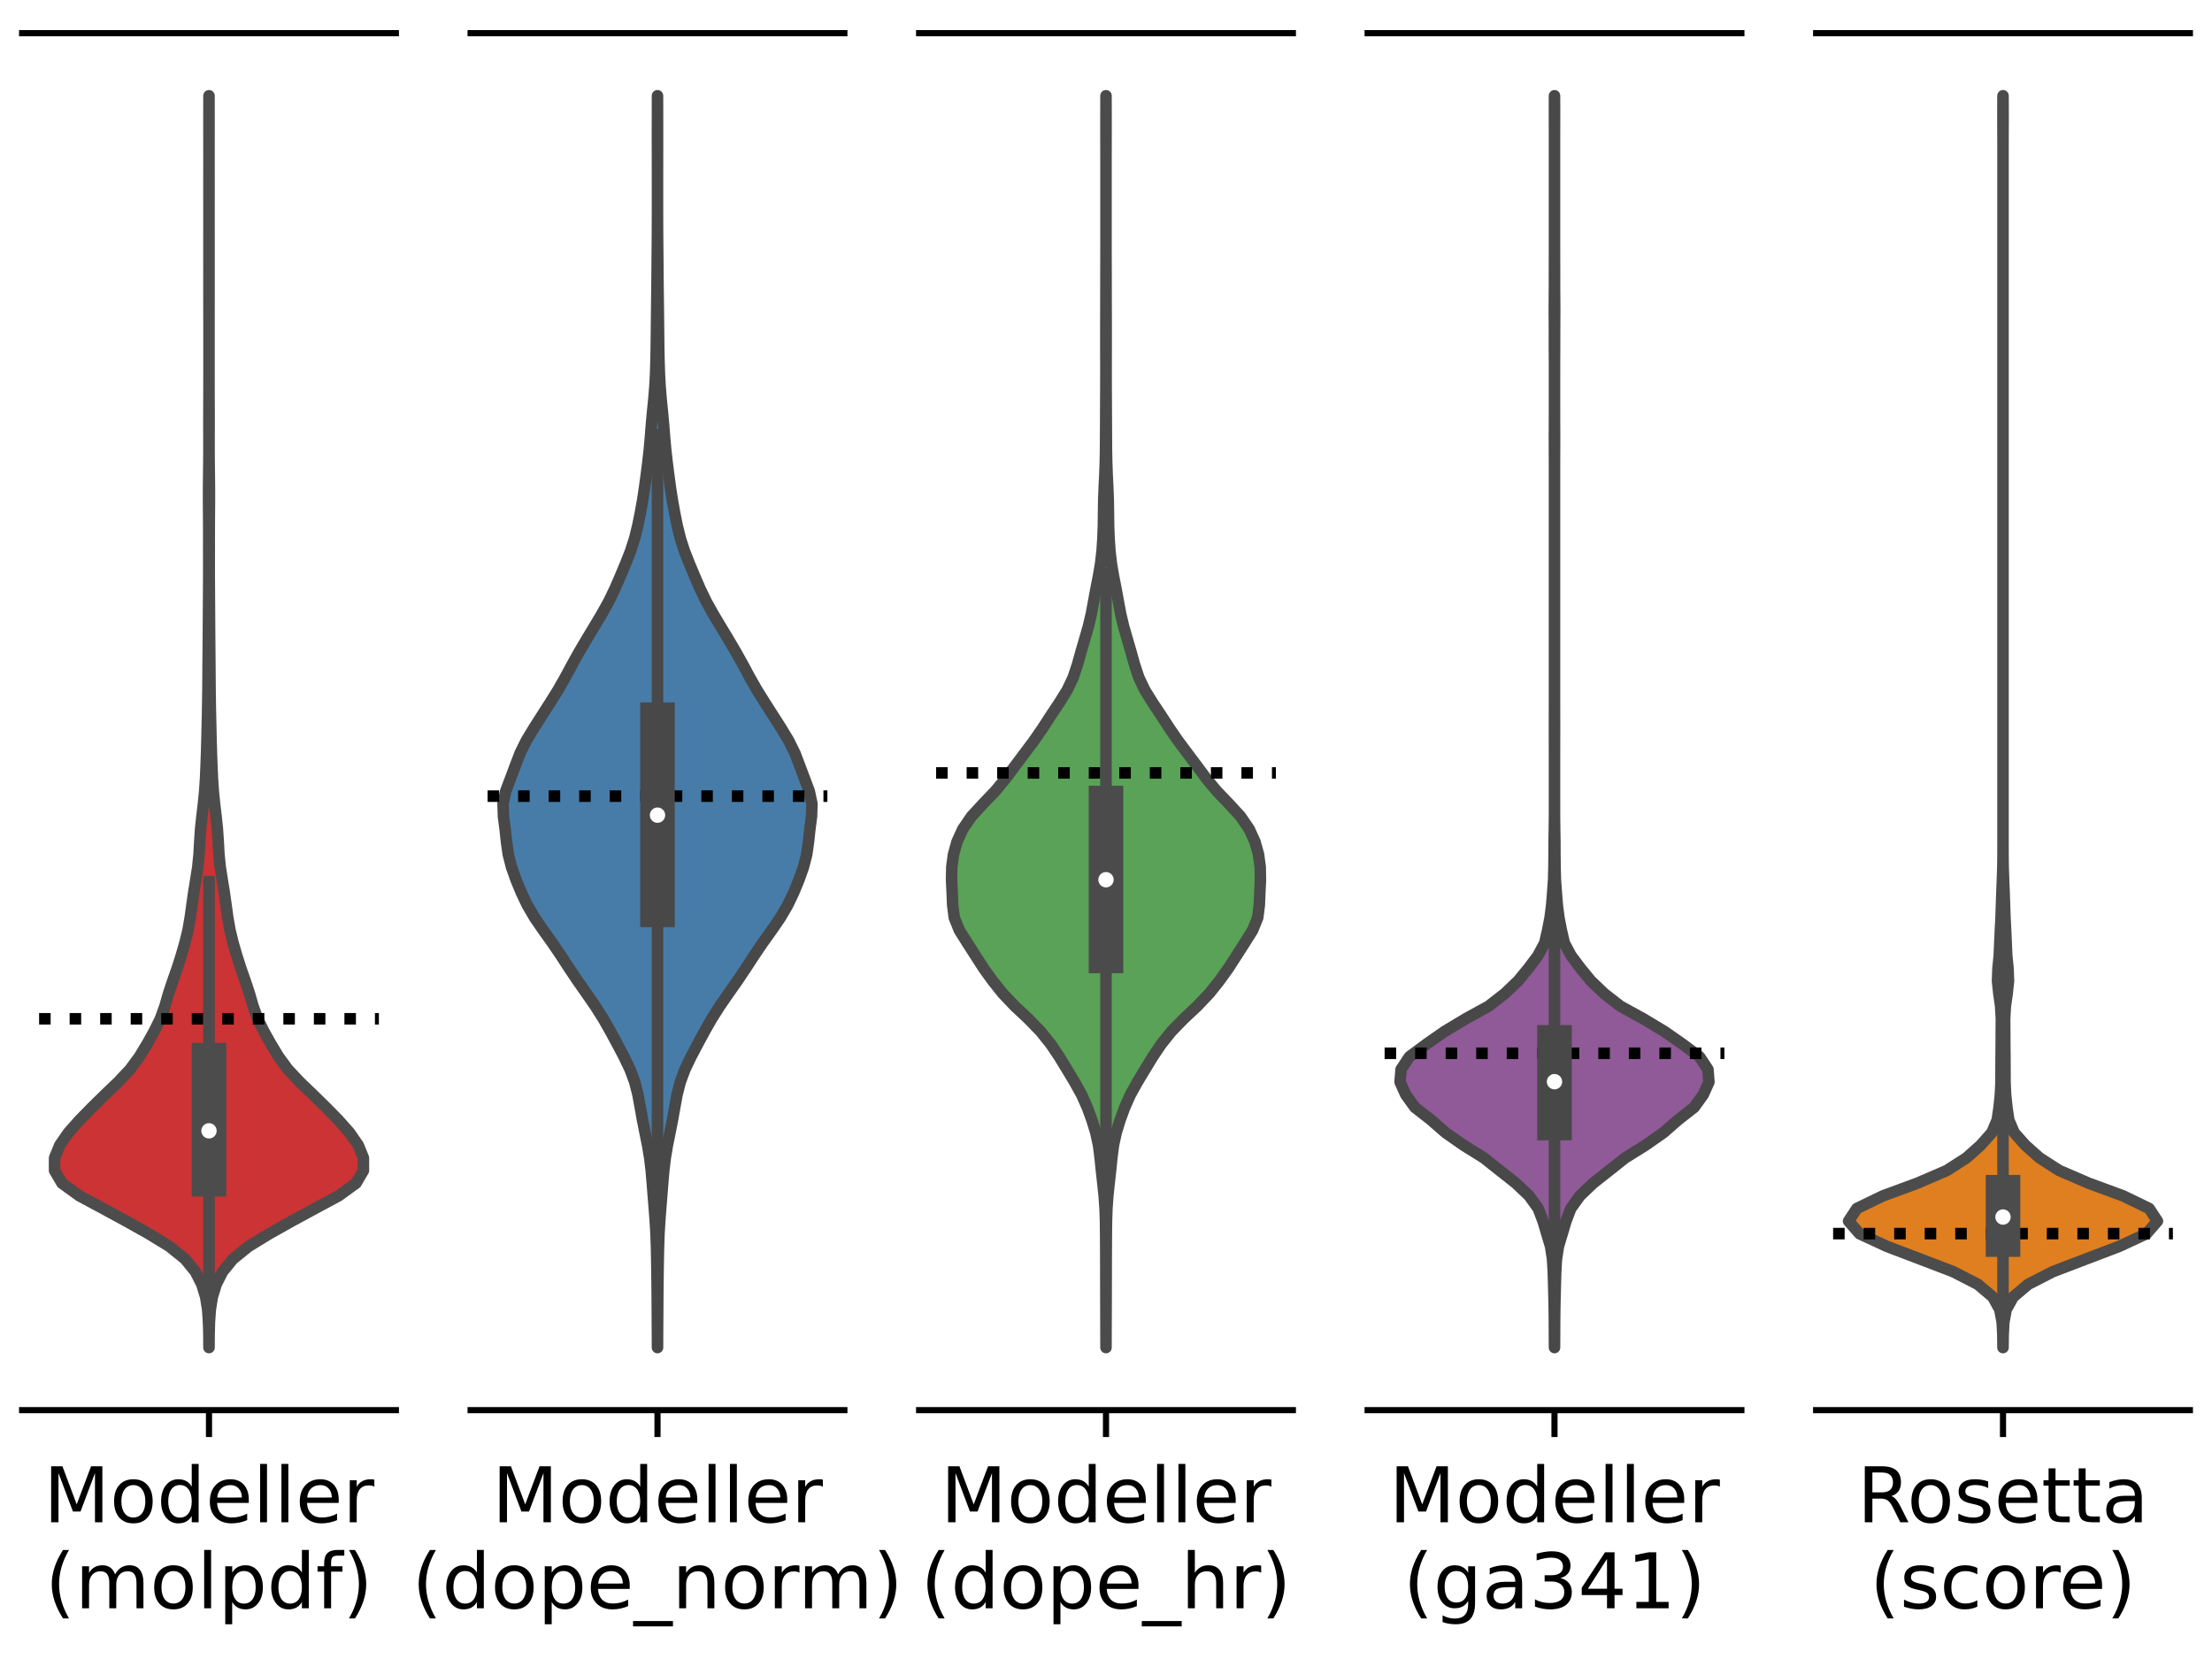 <?xml version="1.0" encoding="utf-8" standalone="no"?>
<!DOCTYPE svg PUBLIC "-//W3C//DTD SVG 1.1//EN"
  "http://www.w3.org/Graphics/SVG/1.1/DTD/svg11.dtd">
<!-- Created with matplotlib (https://matplotlib.org/) -->
<svg height="216pt" version="1.1" viewBox="0 0 288 216" width="288pt" xmlns="http://www.w3.org/2000/svg" xmlns:xlink="http://www.w3.org/1999/xlink">
 <defs>
  <style type="text/css">
*{stroke-linecap:butt;stroke-linejoin:round;}
  </style>
 </defs>
 <g id="figure_1">
  <g id="patch_1">
   <path d="M 0 216 
L 288 216 
L 288 0 
L 0 0 
z
" style="fill:#ffffff;"/>
  </g>
  <g id="axes_1">
   <g id="patch_2">
    <path d="M 2.88 183.6 
L 51.542 183.6 
L 51.542 4.32 
L 2.88 4.32 
z
" style="fill:#ffffff;"/>
   </g>
   <g id="PolyCollection_1">
    <defs>
     <path d="M 27.214 -40.549 
L 27.208 -40.549 
L 27.196 -42.195 
L 27.154 -43.842 
L 27.041 -45.488 
L 26.776 -47.134 
L 26.274 -48.78 
L 25.438 -50.427 
L 24.099 -52.073 
L 22.058 -53.719 
L 19.366 -55.366 
L 16.436 -57.012 
L 13.406 -58.658 
L 10.341 -60.304 
L 8.066 -61.951 
L 7.103 -63.597 
L 7.105 -65.243 
L 7.774 -66.89 
L 8.914 -68.536 
L 10.375 -70.182 
L 11.99 -71.828 
L 13.669 -73.475 
L 15.385 -75.121 
L 16.932 -76.767 
L 18.144 -78.414 
L 19.142 -80.06 
L 20.061 -81.706 
L 20.875 -83.352 
L 21.471 -84.999 
L 21.946 -86.645 
L 22.492 -88.291 
L 23.071 -89.938 
L 23.595 -91.584 
L 24.073 -93.23 
L 24.476 -94.876 
L 24.764 -96.523 
L 24.992 -98.169 
L 25.221 -99.815 
L 25.491 -101.461 
L 25.749 -103.108 
L 25.916 -104.754 
L 26.007 -106.4 
L 26.117 -108.047 
L 26.289 -109.693 
L 26.486 -111.339 
L 26.65 -112.985 
L 26.761 -114.632 
L 26.834 -116.278 
L 26.893 -117.924 
L 26.94 -119.571 
L 26.979 -121.217 
L 27.017 -122.863 
L 27.048 -124.509 
L 27.071 -126.156 
L 27.086 -127.802 
L 27.096 -129.448 
L 27.111 -131.095 
L 27.126 -132.741 
L 27.137 -134.387 
L 27.148 -136.033 
L 27.158 -137.68 
L 27.167 -139.326 
L 27.177 -140.972 
L 27.179 -142.619 
L 27.175 -144.265 
L 27.177 -145.911 
L 27.175 -147.557 
L 27.164 -149.204 
L 27.153 -150.85 
L 27.155 -152.496 
L 27.172 -154.142 
L 27.192 -155.789 
L 27.202 -157.435 
L 27.201 -159.081 
L 27.196 -160.728 
L 27.199 -162.374 
L 27.206 -164.02 
L 27.21 -165.666 
L 27.211 -167.313 
L 27.211 -168.959 
L 27.211 -170.605 
L 27.211 -172.252 
L 27.211 -173.898 
L 27.209 -175.544 
L 27.207 -177.19 
L 27.206 -178.837 
L 27.207 -180.483 
L 27.207 -182.129 
L 27.206 -183.776 
L 27.207 -185.422 
L 27.209 -187.068 
L 27.209 -188.714 
L 27.207 -190.361 
L 27.206 -192.007 
L 27.208 -193.653 
L 27.21 -195.3 
L 27.209 -196.946 
L 27.207 -198.592 
L 27.206 -200.238 
L 27.208 -201.885 
L 27.21 -203.531 
L 27.212 -203.531 
L 27.212 -203.531 
L 27.214 -201.885 
L 27.216 -200.238 
L 27.215 -198.592 
L 27.213 -196.946 
L 27.212 -195.3 
L 27.214 -193.653 
L 27.216 -192.007 
L 27.215 -190.361 
L 27.213 -188.714 
L 27.213 -187.068 
L 27.215 -185.422 
L 27.216 -183.776 
L 27.215 -182.129 
L 27.215 -180.483 
L 27.216 -178.837 
L 27.215 -177.19 
L 27.213 -175.544 
L 27.211 -173.898 
L 27.211 -172.252 
L 27.211 -170.605 
L 27.211 -168.959 
L 27.211 -167.313 
L 27.212 -165.666 
L 27.216 -164.02 
L 27.223 -162.374 
L 27.226 -160.728 
L 27.221 -159.081 
L 27.22 -157.435 
L 27.23 -155.789 
L 27.25 -154.142 
L 27.267 -152.496 
L 27.269 -150.85 
L 27.258 -149.204 
L 27.247 -147.557 
L 27.245 -145.911 
L 27.247 -144.265 
L 27.243 -142.619 
L 27.245 -140.972 
L 27.255 -139.326 
L 27.264 -137.68 
L 27.274 -136.033 
L 27.285 -134.387 
L 27.296 -132.741 
L 27.311 -131.095 
L 27.326 -129.448 
L 27.337 -127.802 
L 27.351 -126.156 
L 27.374 -124.509 
L 27.405 -122.863 
L 27.443 -121.217 
L 27.482 -119.571 
L 27.529 -117.924 
L 27.588 -116.278 
L 27.661 -114.632 
L 27.772 -112.985 
L 27.936 -111.339 
L 28.133 -109.693 
L 28.305 -108.047 
L 28.416 -106.4 
L 28.507 -104.754 
L 28.673 -103.108 
L 28.931 -101.461 
L 29.201 -99.815 
L 29.43 -98.169 
L 29.658 -96.523 
L 29.947 -94.876 
L 30.349 -93.23 
L 30.828 -91.584 
L 31.351 -89.938 
L 31.93 -88.291 
L 32.476 -86.645 
L 32.951 -84.999 
L 33.547 -83.352 
L 34.362 -81.706 
L 35.28 -80.06 
L 36.278 -78.414 
L 37.49 -76.767 
L 39.037 -75.121 
L 40.753 -73.475 
L 42.432 -71.828 
L 44.047 -70.182 
L 45.508 -68.536 
L 46.648 -66.89 
L 47.317 -65.243 
L 47.319 -63.597 
L 46.356 -61.951 
L 44.081 -60.304 
L 41.016 -58.658 
L 37.986 -57.012 
L 35.056 -55.366 
L 32.364 -53.719 
L 30.323 -52.073 
L 28.984 -50.427 
L 28.148 -48.78 
L 27.646 -47.134 
L 27.381 -45.488 
L 27.268 -43.842 
L 27.226 -42.195 
L 27.214 -40.549 
z
" id="m4af3dcf709" style="stroke:#4c4c4c;stroke-width:1.5;"/>
    </defs>
    <g clip-path="url(#p8c70816e11)">
     <use style="fill:#cb3335;stroke:#4c4c4c;stroke-width:1.5;" x="0" xlink:href="#m4af3dcf709" y="216"/>
    </g>
   </g>
   <g id="matplotlib.axis_1">
    <g id="xtick_1">
     <g id="line2d_1">
      <defs>
       <path d="M 0 0 
L 0 3.5 
" id="m699325f669" style="stroke:#000000;stroke-width:0.8;"/>
      </defs>
      <g>
       <use style="stroke:#000000;stroke-width:0.8;" x="27.211" xlink:href="#m699325f669" y="183.6"/>
      </g>
     </g>
     <g id="text_1">
      <!-- Modeller -->
      <defs>
       <path d="M 9.812 72.906 
L 24.516 72.906 
L 43.109 23.297 
L 61.812 72.906 
L 76.516 72.906 
L 76.516 0 
L 66.891 0 
L 66.891 64.016 
L 48.094 14.016 
L 38.188 14.016 
L 19.391 64.016 
L 19.391 0 
L 9.812 0 
z
" id="DejaVuSans-77"/>
       <path d="M 30.609 48.391 
Q 23.391 48.391 19.188 42.75 
Q 14.984 37.109 14.984 27.297 
Q 14.984 17.484 19.156 11.844 
Q 23.344 6.203 30.609 6.203 
Q 37.797 6.203 41.984 11.859 
Q 46.188 17.531 46.188 27.297 
Q 46.188 37.016 41.984 42.703 
Q 37.797 48.391 30.609 48.391 
z
M 30.609 56 
Q 42.328 56 49.016 48.375 
Q 55.719 40.766 55.719 27.297 
Q 55.719 13.875 49.016 6.219 
Q 42.328 -1.422 30.609 -1.422 
Q 18.844 -1.422 12.172 6.219 
Q 5.516 13.875 5.516 27.297 
Q 5.516 40.766 12.172 48.375 
Q 18.844 56 30.609 56 
z
" id="DejaVuSans-111"/>
       <path d="M 45.406 46.391 
L 45.406 75.984 
L 54.391 75.984 
L 54.391 0 
L 45.406 0 
L 45.406 8.203 
Q 42.578 3.328 38.25 0.953 
Q 33.938 -1.422 27.875 -1.422 
Q 17.969 -1.422 11.734 6.484 
Q 5.516 14.406 5.516 27.297 
Q 5.516 40.188 11.734 48.094 
Q 17.969 56 27.875 56 
Q 33.938 56 38.25 53.625 
Q 42.578 51.266 45.406 46.391 
z
M 14.797 27.297 
Q 14.797 17.391 18.875 11.75 
Q 22.953 6.109 30.078 6.109 
Q 37.203 6.109 41.297 11.75 
Q 45.406 17.391 45.406 27.297 
Q 45.406 37.203 41.297 42.844 
Q 37.203 48.484 30.078 48.484 
Q 22.953 48.484 18.875 42.844 
Q 14.797 37.203 14.797 27.297 
z
" id="DejaVuSans-100"/>
       <path d="M 56.203 29.594 
L 56.203 25.203 
L 14.891 25.203 
Q 15.484 15.922 20.484 11.062 
Q 25.484 6.203 34.422 6.203 
Q 39.594 6.203 44.453 7.469 
Q 49.312 8.734 54.109 11.281 
L 54.109 2.781 
Q 49.266 0.734 44.188 -0.344 
Q 39.109 -1.422 33.891 -1.422 
Q 20.797 -1.422 13.156 6.188 
Q 5.516 13.812 5.516 26.812 
Q 5.516 40.234 12.766 48.109 
Q 20.016 56 32.328 56 
Q 43.359 56 49.781 48.891 
Q 56.203 41.797 56.203 29.594 
z
M 47.219 32.234 
Q 47.125 39.594 43.094 43.984 
Q 39.062 48.391 32.422 48.391 
Q 24.906 48.391 20.391 44.141 
Q 15.875 39.891 15.188 32.172 
z
" id="DejaVuSans-101"/>
       <path d="M 9.422 75.984 
L 18.406 75.984 
L 18.406 0 
L 9.422 0 
z
" id="DejaVuSans-108"/>
       <path d="M 41.109 46.297 
Q 39.594 47.172 37.812 47.578 
Q 36.031 48 33.891 48 
Q 26.266 48 22.188 43.047 
Q 18.109 38.094 18.109 28.812 
L 18.109 0 
L 9.078 0 
L 9.078 54.688 
L 18.109 54.688 
L 18.109 46.188 
Q 20.953 51.172 25.484 53.578 
Q 30.031 56 36.531 56 
Q 37.453 56 38.578 55.875 
Q 39.703 55.766 41.062 55.516 
z
" id="DejaVuSans-114"/>
      </defs>
      <g transform="translate(5.677 198.198)scale(0.1 -0.1)">
       <use xlink:href="#DejaVuSans-77"/>
       <use x="86.279" xlink:href="#DejaVuSans-111"/>
       <use x="147.461" xlink:href="#DejaVuSans-100"/>
       <use x="210.938" xlink:href="#DejaVuSans-101"/>
       <use x="272.461" xlink:href="#DejaVuSans-108"/>
       <use x="300.244" xlink:href="#DejaVuSans-108"/>
       <use x="328.027" xlink:href="#DejaVuSans-101"/>
       <use x="389.551" xlink:href="#DejaVuSans-114"/>
      </g>
      <!-- (molpdf) -->
      <defs>
       <path d="M 31 75.875 
Q 24.469 64.656 21.281 53.656 
Q 18.109 42.672 18.109 31.391 
Q 18.109 20.125 21.312 9.062 
Q 24.516 -2 31 -13.188 
L 23.188 -13.188 
Q 15.875 -1.703 12.234 9.375 
Q 8.594 20.453 8.594 31.391 
Q 8.594 42.281 12.203 53.312 
Q 15.828 64.359 23.188 75.875 
z
" id="DejaVuSans-40"/>
       <path d="M 52 44.188 
Q 55.375 50.25 60.062 53.125 
Q 64.75 56 71.094 56 
Q 79.641 56 84.281 50.016 
Q 88.922 44.047 88.922 33.016 
L 88.922 0 
L 79.891 0 
L 79.891 32.719 
Q 79.891 40.578 77.094 44.375 
Q 74.312 48.188 68.609 48.188 
Q 61.625 48.188 57.562 43.547 
Q 53.516 38.922 53.516 30.906 
L 53.516 0 
L 44.484 0 
L 44.484 32.719 
Q 44.484 40.625 41.703 44.406 
Q 38.922 48.188 33.109 48.188 
Q 26.219 48.188 22.156 43.531 
Q 18.109 38.875 18.109 30.906 
L 18.109 0 
L 9.078 0 
L 9.078 54.688 
L 18.109 54.688 
L 18.109 46.188 
Q 21.188 51.219 25.484 53.609 
Q 29.781 56 35.688 56 
Q 41.656 56 45.828 52.969 
Q 50 49.953 52 44.188 
z
" id="DejaVuSans-109"/>
       <path d="M 18.109 8.203 
L 18.109 -20.797 
L 9.078 -20.797 
L 9.078 54.688 
L 18.109 54.688 
L 18.109 46.391 
Q 20.953 51.266 25.266 53.625 
Q 29.594 56 35.594 56 
Q 45.562 56 51.781 48.094 
Q 58.016 40.188 58.016 27.297 
Q 58.016 14.406 51.781 6.484 
Q 45.562 -1.422 35.594 -1.422 
Q 29.594 -1.422 25.266 0.953 
Q 20.953 3.328 18.109 8.203 
z
M 48.688 27.297 
Q 48.688 37.203 44.609 42.844 
Q 40.531 48.484 33.406 48.484 
Q 26.266 48.484 22.188 42.844 
Q 18.109 37.203 18.109 27.297 
Q 18.109 17.391 22.188 11.75 
Q 26.266 6.109 33.406 6.109 
Q 40.531 6.109 44.609 11.75 
Q 48.688 17.391 48.688 27.297 
z
" id="DejaVuSans-112"/>
       <path d="M 37.109 75.984 
L 37.109 68.5 
L 28.516 68.5 
Q 23.688 68.5 21.797 66.547 
Q 19.922 64.594 19.922 59.516 
L 19.922 54.688 
L 34.719 54.688 
L 34.719 47.703 
L 19.922 47.703 
L 19.922 0 
L 10.891 0 
L 10.891 47.703 
L 2.297 47.703 
L 2.297 54.688 
L 10.891 54.688 
L 10.891 58.5 
Q 10.891 67.625 15.141 71.797 
Q 19.391 75.984 28.609 75.984 
z
" id="DejaVuSans-102"/>
       <path d="M 8.016 75.875 
L 15.828 75.875 
Q 23.141 64.359 26.781 53.312 
Q 30.422 42.281 30.422 31.391 
Q 30.422 20.453 26.781 9.375 
Q 23.141 -1.703 15.828 -13.188 
L 8.016 -13.188 
Q 14.5 -2 17.703 9.062 
Q 20.906 20.125 20.906 31.391 
Q 20.906 42.672 17.703 53.656 
Q 14.5 64.656 8.016 75.875 
z
" id="DejaVuSans-41"/>
      </defs>
      <g transform="translate(5.882 209.396)scale(0.1 -0.1)">
       <use xlink:href="#DejaVuSans-40"/>
       <use x="39.014" xlink:href="#DejaVuSans-109"/>
       <use x="136.426" xlink:href="#DejaVuSans-111"/>
       <use x="197.607" xlink:href="#DejaVuSans-108"/>
       <use x="225.391" xlink:href="#DejaVuSans-112"/>
       <use x="288.867" xlink:href="#DejaVuSans-100"/>
       <use x="352.344" xlink:href="#DejaVuSans-102"/>
       <use x="387.549" xlink:href="#DejaVuSans-41"/>
      </g>
     </g>
    </g>
   </g>
   <g id="matplotlib.axis_2"/>
   <g id="LineCollection_1">
    <path clip-path="url(#p8c70816e11)" d="M 5.092 132.644 
L 49.33 132.644 
" style="fill:none;stroke:#000000;stroke-dasharray:1.5,2.475;stroke-dashoffset:0;stroke-width:1.5;"/>
   </g>
   <g id="line2d_2">
    <path clip-path="url(#p8c70816e11)" d="M 27.211 171.725 
L 27.211 114.79 
" style="fill:none;stroke:#4c4c4c;stroke-linecap:square;stroke-width:1.5;"/>
   </g>
   <g id="line2d_3">
    <path clip-path="url(#p8c70816e11)" d="M 27.211 153.548 
L 27.211 138.043 
" style="fill:none;stroke:#4c4c4c;stroke-linecap:square;stroke-width:4.5;"/>
   </g>
   <g id="patch_3">
    <path d="M 2.88 183.6 
L 51.542 183.6 
" style="fill:none;stroke:#000000;stroke-linecap:square;stroke-linejoin:miter;stroke-width:0.8;"/>
   </g>
   <g id="patch_4">
    <path d="M 2.88 4.32 
L 51.542 4.32 
" style="fill:none;stroke:#000000;stroke-linecap:square;stroke-linejoin:miter;stroke-width:0.8;"/>
   </g>
   <g id="PathCollection_1">
    <defs>
     <path d="M 0 1.5 
C 0.398 1.5 0.779 1.342 1.061 1.061 
C 1.342 0.779 1.5 0.398 1.5 0 
C 1.5 -0.398 1.342 -0.779 1.061 -1.061 
C 0.779 -1.342 0.398 -1.5 0 -1.5 
C -0.398 -1.5 -0.779 -1.342 -1.061 -1.061 
C -1.342 -0.779 -1.5 -0.398 -1.5 0 
C -1.5 0.398 -1.342 0.779 -1.061 1.061 
C -0.779 1.342 -0.398 1.5 0 1.5 
z
" id="m48950e4ac6" style="stroke:#4c4c4c;"/>
    </defs>
    <g clip-path="url(#p8c70816e11)">
     <use style="fill:#ffffff;stroke:#4c4c4c;" x="27.211" xlink:href="#m48950e4ac6" y="147.232"/>
    </g>
   </g>
  </g>
  <g id="axes_2">
   <g id="patch_5">
    <path d="M 61.274 183.6 
L 109.937 183.6 
L 109.937 4.32 
L 61.274 4.32 
z
" style="fill:#ffffff;"/>
   </g>
   <g id="PolyCollection_2">
    <defs>
     <path d="M 85.608 -40.549 
L 85.603 -40.549 
L 85.597 -42.195 
L 85.588 -43.842 
L 85.578 -45.488 
L 85.569 -47.134 
L 85.554 -48.78 
L 85.532 -50.427 
L 85.506 -52.073 
L 85.471 -53.719 
L 85.412 -55.366 
L 85.316 -57.012 
L 85.191 -58.658 
L 85.058 -60.304 
L 84.929 -61.951 
L 84.789 -63.597 
L 84.593 -65.243 
L 84.316 -66.89 
L 83.983 -68.536 
L 83.656 -70.182 
L 83.363 -71.828 
L 83.06 -73.475 
L 82.642 -75.121 
L 82.031 -76.767 
L 81.242 -78.414 
L 80.374 -80.06 
L 79.487 -81.706 
L 78.549 -83.352 
L 77.505 -84.999 
L 76.367 -86.645 
L 75.211 -88.291 
L 74.104 -89.938 
L 73.034 -91.584 
L 71.917 -93.23 
L 70.738 -94.876 
L 69.607 -96.523 
L 68.646 -98.169 
L 67.861 -99.815 
L 67.183 -101.461 
L 66.598 -103.108 
L 66.176 -104.754 
L 65.943 -106.4 
L 65.767 -108.047 
L 65.553 -109.693 
L 65.497 -111.339 
L 65.842 -112.985 
L 66.464 -114.632 
L 67.083 -116.278 
L 67.709 -117.924 
L 68.523 -119.571 
L 69.519 -121.217 
L 70.568 -122.863 
L 71.624 -124.509 
L 72.651 -126.156 
L 73.59 -127.802 
L 74.474 -129.448 
L 75.392 -131.095 
L 76.362 -132.741 
L 77.354 -134.387 
L 78.339 -136.033 
L 79.255 -137.68 
L 80.052 -139.326 
L 80.764 -140.972 
L 81.455 -142.619 
L 82.103 -144.265 
L 82.633 -145.911 
L 83.037 -147.557 
L 83.371 -149.204 
L 83.667 -150.85 
L 83.92 -152.496 
L 84.141 -154.142 
L 84.35 -155.789 
L 84.537 -157.435 
L 84.683 -159.081 
L 84.814 -160.728 
L 84.965 -162.374 
L 85.13 -164.02 
L 85.267 -165.666 
L 85.355 -167.313 
L 85.409 -168.959 
L 85.442 -170.605 
L 85.463 -172.252 
L 85.48 -173.898 
L 85.498 -175.544 
L 85.519 -177.19 
L 85.539 -178.837 
L 85.554 -180.483 
L 85.567 -182.129 
L 85.581 -183.776 
L 85.594 -185.422 
L 85.602 -187.068 
L 85.605 -188.714 
L 85.605 -190.361 
L 85.605 -192.007 
L 85.604 -193.653 
L 85.602 -195.3 
L 85.599 -196.946 
L 85.598 -198.592 
L 85.6 -200.238 
L 85.603 -201.885 
L 85.605 -203.531 
L 85.606 -203.531 
L 85.606 -203.531 
L 85.608 -201.885 
L 85.611 -200.238 
L 85.613 -198.592 
L 85.612 -196.946 
L 85.609 -195.3 
L 85.607 -193.653 
L 85.606 -192.007 
L 85.606 -190.361 
L 85.606 -188.714 
L 85.609 -187.068 
L 85.617 -185.422 
L 85.63 -183.776 
L 85.644 -182.129 
L 85.657 -180.483 
L 85.672 -178.837 
L 85.692 -177.19 
L 85.713 -175.544 
L 85.731 -173.898 
L 85.748 -172.252 
L 85.769 -170.605 
L 85.803 -168.959 
L 85.856 -167.313 
L 85.944 -165.666 
L 86.081 -164.02 
L 86.246 -162.374 
L 86.398 -160.728 
L 86.528 -159.081 
L 86.674 -157.435 
L 86.861 -155.789 
L 87.07 -154.142 
L 87.291 -152.496 
L 87.544 -150.85 
L 87.84 -149.204 
L 88.174 -147.557 
L 88.578 -145.911 
L 89.108 -144.265 
L 89.756 -142.619 
L 90.447 -140.972 
L 91.16 -139.326 
L 91.956 -137.68 
L 92.873 -136.033 
L 93.857 -134.387 
L 94.849 -132.741 
L 95.819 -131.095 
L 96.737 -129.448 
L 97.621 -127.802 
L 98.56 -126.156 
L 99.587 -124.509 
L 100.643 -122.863 
L 101.692 -121.217 
L 102.688 -119.571 
L 103.502 -117.924 
L 104.128 -116.278 
L 104.747 -114.632 
L 105.369 -112.985 
L 105.714 -111.339 
L 105.658 -109.693 
L 105.444 -108.047 
L 105.268 -106.4 
L 105.035 -104.754 
L 104.613 -103.108 
L 104.028 -101.461 
L 103.35 -99.815 
L 102.565 -98.169 
L 101.604 -96.523 
L 100.473 -94.876 
L 99.294 -93.23 
L 98.177 -91.584 
L 97.107 -89.938 
L 96 -88.291 
L 94.844 -86.645 
L 93.706 -84.999 
L 92.662 -83.352 
L 91.724 -81.706 
L 90.837 -80.06 
L 89.969 -78.414 
L 89.18 -76.767 
L 88.569 -75.121 
L 88.151 -73.475 
L 87.848 -71.828 
L 87.555 -70.182 
L 87.228 -68.536 
L 86.895 -66.89 
L 86.618 -65.243 
L 86.422 -63.597 
L 86.282 -61.951 
L 86.153 -60.304 
L 86.021 -58.658 
L 85.895 -57.012 
L 85.799 -55.366 
L 85.74 -53.719 
L 85.705 -52.073 
L 85.679 -50.427 
L 85.657 -48.78 
L 85.642 -47.134 
L 85.633 -45.488 
L 85.623 -43.842 
L 85.614 -42.195 
L 85.608 -40.549 
z
" id="m2ccb59f69b" style="stroke:#484848;stroke-width:1.5;"/>
    </defs>
    <g clip-path="url(#pc473483d42)">
     <use style="fill:#477ca8;stroke:#484848;stroke-width:1.5;" x="0" xlink:href="#m2ccb59f69b" y="216"/>
    </g>
   </g>
   <g id="matplotlib.axis_3">
    <g id="xtick_2">
     <g id="line2d_4">
      <g>
       <use style="stroke:#000000;stroke-width:0.8;" x="85.606" xlink:href="#m699325f669" y="183.6"/>
      </g>
     </g>
     <g id="text_2">
      <!-- Modeller -->
      <g transform="translate(64.071 198.198)scale(0.1 -0.1)">
       <use xlink:href="#DejaVuSans-77"/>
       <use x="86.279" xlink:href="#DejaVuSans-111"/>
       <use x="147.461" xlink:href="#DejaVuSans-100"/>
       <use x="210.938" xlink:href="#DejaVuSans-101"/>
       <use x="272.461" xlink:href="#DejaVuSans-108"/>
       <use x="300.244" xlink:href="#DejaVuSans-108"/>
       <use x="328.027" xlink:href="#DejaVuSans-101"/>
       <use x="389.551" xlink:href="#DejaVuSans-114"/>
      </g>
      <!-- (dope_norm) -->
      <defs>
       <path d="M 50.984 -16.609 
L 50.984 -23.578 
L -0.984 -23.578 
L -0.984 -16.609 
z
" id="DejaVuSans-95"/>
       <path d="M 54.891 33.016 
L 54.891 0 
L 45.906 0 
L 45.906 32.719 
Q 45.906 40.484 42.875 44.328 
Q 39.844 48.188 33.797 48.188 
Q 26.516 48.188 22.312 43.547 
Q 18.109 38.922 18.109 30.906 
L 18.109 0 
L 9.078 0 
L 9.078 54.688 
L 18.109 54.688 
L 18.109 46.188 
Q 21.344 51.125 25.703 53.562 
Q 30.078 56 35.797 56 
Q 45.219 56 50.047 50.172 
Q 54.891 44.344 54.891 33.016 
z
" id="DejaVuSans-110"/>
      </defs>
      <g transform="translate(53.653 209.396)scale(0.1 -0.1)">
       <use xlink:href="#DejaVuSans-40"/>
       <use x="39.014" xlink:href="#DejaVuSans-100"/>
       <use x="102.49" xlink:href="#DejaVuSans-111"/>
       <use x="163.672" xlink:href="#DejaVuSans-112"/>
       <use x="227.148" xlink:href="#DejaVuSans-101"/>
       <use x="288.672" xlink:href="#DejaVuSans-95"/>
       <use x="338.672" xlink:href="#DejaVuSans-110"/>
       <use x="402.051" xlink:href="#DejaVuSans-111"/>
       <use x="463.232" xlink:href="#DejaVuSans-114"/>
       <use x="502.596" xlink:href="#DejaVuSans-109"/>
       <use x="600.008" xlink:href="#DejaVuSans-41"/>
      </g>
     </g>
    </g>
   </g>
   <g id="matplotlib.axis_4"/>
   <g id="LineCollection_2">
    <path clip-path="url(#pc473483d42)" d="M 63.486 103.657 
L 107.725 103.657 
" style="fill:none;stroke:#000000;stroke-dasharray:1.5,2.475;stroke-dashoffset:0;stroke-width:1.5;"/>
   </g>
   <g id="line2d_5">
    <path clip-path="url(#pc473483d42)" d="M 85.606 155.576 
L 85.606 56.597 
" style="fill:none;stroke:#484848;stroke-linecap:square;stroke-width:1.5;"/>
   </g>
   <g id="line2d_6">
    <path clip-path="url(#pc473483d42)" d="M 85.606 118.464 
L 85.606 93.703 
" style="fill:none;stroke:#484848;stroke-linecap:square;stroke-width:4.5;"/>
   </g>
   <g id="patch_6">
    <path d="M 61.274 183.6 
L 109.937 183.6 
" style="fill:none;stroke:#000000;stroke-linecap:square;stroke-linejoin:miter;stroke-width:0.8;"/>
   </g>
   <g id="patch_7">
    <path d="M 61.274 4.32 
L 109.937 4.32 
" style="fill:none;stroke:#000000;stroke-linecap:square;stroke-linejoin:miter;stroke-width:0.8;"/>
   </g>
   <g id="PathCollection_2">
    <defs>
     <path d="M 0 1.5 
C 0.398 1.5 0.779 1.342 1.061 1.061 
C 1.342 0.779 1.5 0.398 1.5 0 
C 1.5 -0.398 1.342 -0.779 1.061 -1.061 
C 0.779 -1.342 0.398 -1.5 0 -1.5 
C -0.398 -1.5 -0.779 -1.342 -1.061 -1.061 
C -1.342 -0.779 -1.5 -0.398 -1.5 0 
C -1.5 0.398 -1.342 0.779 -1.061 1.061 
C -0.779 1.342 -0.398 1.5 0 1.5 
z
" id="m4f7c4de4be" style="stroke:#484848;"/>
    </defs>
    <g clip-path="url(#pc473483d42)">
     <use style="fill:#ffffff;stroke:#484848;" x="85.606" xlink:href="#m4f7c4de4be" y="106.133"/>
    </g>
   </g>
  </g>
  <g id="axes_3">
   <g id="patch_8">
    <path d="M 119.669 183.6 
L 168.331 183.6 
L 168.331 4.32 
L 119.669 4.32 
z
" style="fill:#ffffff;"/>
   </g>
   <g id="PolyCollection_3">
    <defs>
     <path d="M 144.001 -40.549 
L 143.999 -40.549 
L 143.996 -42.195 
L 143.991 -43.842 
L 143.986 -45.488 
L 143.981 -47.134 
L 143.977 -48.78 
L 143.974 -50.427 
L 143.971 -52.073 
L 143.964 -53.719 
L 143.954 -55.366 
L 143.934 -57.012 
L 143.878 -58.658 
L 143.761 -60.304 
L 143.588 -61.951 
L 143.404 -63.597 
L 143.238 -65.243 
L 143.027 -66.89 
L 142.67 -68.536 
L 142.163 -70.182 
L 141.559 -71.828 
L 140.821 -73.475 
L 139.907 -75.121 
L 138.918 -76.767 
L 137.913 -78.414 
L 136.804 -80.06 
L 135.488 -81.706 
L 133.884 -83.352 
L 132.129 -84.999 
L 130.562 -86.645 
L 129.247 -88.291 
L 128.064 -89.938 
L 127.002 -91.584 
L 125.947 -93.23 
L 124.91 -94.876 
L 124.246 -96.523 
L 124.037 -98.169 
L 123.97 -99.815 
L 123.892 -101.461 
L 123.922 -103.108 
L 124.142 -104.754 
L 124.601 -106.4 
L 125.352 -108.047 
L 126.475 -109.693 
L 127.986 -111.339 
L 129.565 -112.985 
L 130.933 -114.632 
L 132.16 -116.278 
L 133.395 -117.924 
L 134.628 -119.571 
L 135.761 -121.217 
L 136.83 -122.863 
L 137.927 -124.509 
L 138.95 -126.156 
L 139.73 -127.802 
L 140.276 -129.448 
L 140.736 -131.095 
L 141.216 -132.741 
L 141.692 -134.387 
L 142.083 -136.033 
L 142.391 -137.68 
L 142.692 -139.326 
L 143.018 -140.972 
L 143.299 -142.619 
L 143.486 -144.265 
L 143.6 -145.911 
L 143.66 -147.557 
L 143.679 -149.204 
L 143.703 -150.85 
L 143.765 -152.496 
L 143.846 -154.142 
L 143.908 -155.789 
L 143.938 -157.435 
L 143.95 -159.081 
L 143.959 -160.728 
L 143.965 -162.374 
L 143.972 -164.02 
L 143.98 -165.666 
L 143.984 -167.313 
L 143.983 -168.959 
L 143.978 -170.605 
L 143.976 -172.252 
L 143.978 -173.898 
L 143.984 -175.544 
L 143.988 -177.19 
L 143.99 -178.837 
L 143.992 -180.483 
L 143.996 -182.129 
L 143.999 -183.776 
L 144 -185.422 
L 144 -187.068 
L 144 -188.714 
L 144 -190.361 
L 144 -192.007 
L 144 -193.653 
L 143.999 -195.3 
L 143.996 -196.946 
L 143.993 -198.592 
L 143.993 -200.238 
L 143.996 -201.885 
L 143.999 -203.531 
L 144.001 -203.531 
L 144.001 -203.531 
L 144.004 -201.885 
L 144.007 -200.238 
L 144.007 -198.592 
L 144.004 -196.946 
L 144.001 -195.3 
L 144 -193.653 
L 144 -192.007 
L 144 -190.361 
L 144 -188.714 
L 144 -187.068 
L 144 -185.422 
L 144.001 -183.776 
L 144.004 -182.129 
L 144.008 -180.483 
L 144.01 -178.837 
L 144.012 -177.19 
L 144.016 -175.544 
L 144.022 -173.898 
L 144.024 -172.252 
L 144.022 -170.605 
L 144.017 -168.959 
L 144.016 -167.313 
L 144.02 -165.666 
L 144.028 -164.02 
L 144.035 -162.374 
L 144.041 -160.728 
L 144.05 -159.081 
L 144.062 -157.435 
L 144.092 -155.789 
L 144.154 -154.142 
L 144.235 -152.496 
L 144.297 -150.85 
L 144.321 -149.204 
L 144.34 -147.557 
L 144.4 -145.911 
L 144.514 -144.265 
L 144.701 -142.619 
L 144.982 -140.972 
L 145.308 -139.326 
L 145.609 -137.68 
L 145.917 -136.033 
L 146.308 -134.387 
L 146.784 -132.741 
L 147.264 -131.095 
L 147.724 -129.448 
L 148.27 -127.802 
L 149.05 -126.156 
L 150.073 -124.509 
L 151.17 -122.863 
L 152.239 -121.217 
L 153.372 -119.571 
L 154.605 -117.924 
L 155.84 -116.278 
L 157.067 -114.632 
L 158.435 -112.985 
L 160.014 -111.339 
L 161.525 -109.693 
L 162.648 -108.047 
L 163.399 -106.4 
L 163.858 -104.754 
L 164.078 -103.108 
L 164.108 -101.461 
L 164.03 -99.815 
L 163.963 -98.169 
L 163.754 -96.523 
L 163.09 -94.876 
L 162.053 -93.23 
L 160.998 -91.584 
L 159.936 -89.938 
L 158.753 -88.291 
L 157.438 -86.645 
L 155.871 -84.999 
L 154.116 -83.352 
L 152.512 -81.706 
L 151.196 -80.06 
L 150.087 -78.414 
L 149.082 -76.767 
L 148.093 -75.121 
L 147.179 -73.475 
L 146.441 -71.828 
L 145.837 -70.182 
L 145.33 -68.536 
L 144.973 -66.89 
L 144.762 -65.243 
L 144.596 -63.597 
L 144.412 -61.951 
L 144.239 -60.304 
L 144.122 -58.658 
L 144.066 -57.012 
L 144.046 -55.366 
L 144.036 -53.719 
L 144.029 -52.073 
L 144.026 -50.427 
L 144.023 -48.78 
L 144.019 -47.134 
L 144.014 -45.488 
L 144.009 -43.842 
L 144.004 -42.195 
L 144.001 -40.549 
z
" id="md0abb1674d" style="stroke:#4b4b4b;stroke-width:1.5;"/>
    </defs>
    <g clip-path="url(#pe988ee449e)">
     <use style="fill:#59a257;stroke:#4b4b4b;stroke-width:1.5;" x="0" xlink:href="#md0abb1674d" y="216"/>
    </g>
   </g>
   <g id="matplotlib.axis_5">
    <g id="xtick_3">
     <g id="line2d_7">
      <g>
       <use style="stroke:#000000;stroke-width:0.8;" x="144" xlink:href="#m699325f669" y="183.6"/>
      </g>
     </g>
     <g id="text_3">
      <!-- Modeller -->
      <g transform="translate(122.466 198.198)scale(0.1 -0.1)">
       <use xlink:href="#DejaVuSans-77"/>
       <use x="86.279" xlink:href="#DejaVuSans-111"/>
       <use x="147.461" xlink:href="#DejaVuSans-100"/>
       <use x="210.938" xlink:href="#DejaVuSans-101"/>
       <use x="272.461" xlink:href="#DejaVuSans-108"/>
       <use x="300.244" xlink:href="#DejaVuSans-108"/>
       <use x="328.027" xlink:href="#DejaVuSans-101"/>
       <use x="389.551" xlink:href="#DejaVuSans-114"/>
      </g>
      <!-- (dope_hr) -->
      <defs>
       <path d="M 54.891 33.016 
L 54.891 0 
L 45.906 0 
L 45.906 32.719 
Q 45.906 40.484 42.875 44.328 
Q 39.844 48.188 33.797 48.188 
Q 26.516 48.188 22.312 43.547 
Q 18.109 38.922 18.109 30.906 
L 18.109 0 
L 9.078 0 
L 9.078 75.984 
L 18.109 75.984 
L 18.109 46.188 
Q 21.344 51.125 25.703 53.562 
Q 30.078 56 35.797 56 
Q 45.219 56 50.047 50.172 
Q 54.891 44.344 54.891 33.016 
z
" id="DejaVuSans-104"/>
      </defs>
      <g transform="translate(119.89 209.396)scale(0.1 -0.1)">
       <use xlink:href="#DejaVuSans-40"/>
       <use x="39.014" xlink:href="#DejaVuSans-100"/>
       <use x="102.49" xlink:href="#DejaVuSans-111"/>
       <use x="163.672" xlink:href="#DejaVuSans-112"/>
       <use x="227.148" xlink:href="#DejaVuSans-101"/>
       <use x="288.672" xlink:href="#DejaVuSans-95"/>
       <use x="338.672" xlink:href="#DejaVuSans-104"/>
       <use x="402.051" xlink:href="#DejaVuSans-114"/>
       <use x="443.164" xlink:href="#DejaVuSans-41"/>
      </g>
     </g>
    </g>
   </g>
   <g id="matplotlib.axis_6"/>
   <g id="LineCollection_3">
    <path clip-path="url(#pe988ee449e)" d="M 121.881 100.636 
L 166.119 100.636 
" style="fill:none;stroke:#000000;stroke-dasharray:1.5,2.475;stroke-dashoffset:0;stroke-width:1.5;"/>
   </g>
   <g id="line2d_8">
    <path clip-path="url(#pe988ee449e)" d="M 144 154.262 
L 144 74.705 
" style="fill:none;stroke:#4b4b4b;stroke-linecap:square;stroke-width:1.5;"/>
   </g>
   <g id="line2d_9">
    <path clip-path="url(#pe988ee449e)" d="M 144 124.465 
L 144 104.554 
" style="fill:none;stroke:#4b4b4b;stroke-linecap:square;stroke-width:4.5;"/>
   </g>
   <g id="patch_9">
    <path d="M 119.669 183.6 
L 168.331 183.6 
" style="fill:none;stroke:#000000;stroke-linecap:square;stroke-linejoin:miter;stroke-width:0.8;"/>
   </g>
   <g id="patch_10">
    <path d="M 119.669 4.32 
L 168.331 4.32 
" style="fill:none;stroke:#000000;stroke-linecap:square;stroke-linejoin:miter;stroke-width:0.8;"/>
   </g>
   <g id="PathCollection_3">
    <defs>
     <path d="M 0 1.5 
C 0.398 1.5 0.779 1.342 1.061 1.061 
C 1.342 0.779 1.5 0.398 1.5 0 
C 1.5 -0.398 1.342 -0.779 1.061 -1.061 
C 0.779 -1.342 0.398 -1.5 0 -1.5 
C -0.398 -1.5 -0.779 -1.342 -1.061 -1.061 
C -1.342 -0.779 -1.5 -0.398 -1.5 0 
C -1.5 0.398 -1.342 0.779 -1.061 1.061 
C -0.779 1.342 -0.398 1.5 0 1.5 
z
" id="m91e5ba62b3" style="stroke:#4b4b4b;"/>
    </defs>
    <g clip-path="url(#pe988ee449e)">
     <use style="fill:#ffffff;stroke:#4b4b4b;" x="144" xlink:href="#m91e5ba62b3" y="114.54"/>
    </g>
   </g>
  </g>
  <g id="axes_4">
   <g id="patch_11">
    <path d="M 178.063 183.6 
L 226.726 183.6 
L 226.726 4.32 
L 178.063 4.32 
z
" style="fill:#ffffff;"/>
   </g>
   <g id="PolyCollection_4">
    <defs>
     <path d="M 202.396 -40.549 
L 202.393 -40.549 
L 202.384 -42.195 
L 202.378 -43.842 
L 202.36 -45.488 
L 202.326 -47.134 
L 202.283 -48.78 
L 202.235 -50.427 
L 202.138 -52.073 
L 201.882 -53.719 
L 201.388 -55.366 
L 200.898 -57.012 
L 200.272 -58.658 
L 199.087 -60.304 
L 197.36 -61.951 
L 195.271 -63.597 
L 193.199 -65.243 
L 190.554 -66.89 
L 188.205 -68.536 
L 186.321 -70.182 
L 184.214 -71.828 
L 183.026 -73.475 
L 182.286 -75.121 
L 182.417 -76.767 
L 183.507 -78.414 
L 185.727 -80.06 
L 188.087 -81.706 
L 190.824 -83.352 
L 193.817 -84.999 
L 195.934 -86.645 
L 197.656 -88.291 
L 199.008 -89.938 
L 200.242 -91.584 
L 201.122 -93.23 
L 201.499 -94.876 
L 201.819 -96.523 
L 202.028 -98.169 
L 202.16 -99.815 
L 202.279 -101.461 
L 202.32 -103.108 
L 202.342 -104.754 
L 202.342 -106.4 
L 202.373 -108.047 
L 202.393 -109.693 
L 202.394 -111.339 
L 202.394 -112.985 
L 202.394 -114.632 
L 202.394 -116.278 
L 202.394 -117.924 
L 202.392 -119.571 
L 202.388 -121.217 
L 202.392 -122.863 
L 202.394 -124.509 
L 202.394 -126.156 
L 202.394 -127.802 
L 202.394 -129.448 
L 202.394 -131.095 
L 202.394 -132.741 
L 202.394 -134.387 
L 202.394 -136.033 
L 202.394 -137.68 
L 202.394 -139.326 
L 202.394 -140.972 
L 202.394 -142.619 
L 202.394 -144.265 
L 202.394 -145.911 
L 202.394 -147.557 
L 202.394 -149.204 
L 202.394 -150.85 
L 202.394 -152.496 
L 202.394 -154.142 
L 202.394 -155.789 
L 202.387 -157.435 
L 202.382 -159.081 
L 202.391 -160.728 
L 202.394 -162.374 
L 202.394 -164.02 
L 202.394 -165.666 
L 202.394 -167.313 
L 202.393 -168.959 
L 202.383 -170.605 
L 202.383 -172.252 
L 202.38 -173.898 
L 202.368 -175.544 
L 202.378 -177.19 
L 202.39 -178.837 
L 202.387 -180.483 
L 202.392 -182.129 
L 202.394 -183.776 
L 202.394 -185.422 
L 202.394 -187.068 
L 202.394 -188.714 
L 202.394 -190.361 
L 202.394 -192.007 
L 202.394 -193.653 
L 202.394 -195.3 
L 202.394 -196.946 
L 202.394 -198.592 
L 202.39 -200.238 
L 202.388 -201.885 
L 202.394 -203.531 
L 202.395 -203.531 
L 202.395 -203.531 
L 202.401 -201.885 
L 202.399 -200.238 
L 202.395 -198.592 
L 202.394 -196.946 
L 202.394 -195.3 
L 202.394 -193.653 
L 202.394 -192.007 
L 202.394 -190.361 
L 202.394 -188.714 
L 202.394 -187.068 
L 202.394 -185.422 
L 202.395 -183.776 
L 202.397 -182.129 
L 202.402 -180.483 
L 202.399 -178.837 
L 202.411 -177.19 
L 202.421 -175.544 
L 202.409 -173.898 
L 202.406 -172.252 
L 202.406 -170.605 
L 202.396 -168.959 
L 202.395 -167.313 
L 202.394 -165.666 
L 202.394 -164.02 
L 202.395 -162.374 
L 202.398 -160.728 
L 202.407 -159.081 
L 202.401 -157.435 
L 202.395 -155.789 
L 202.394 -154.142 
L 202.394 -152.496 
L 202.394 -150.85 
L 202.394 -149.204 
L 202.394 -147.557 
L 202.394 -145.911 
L 202.394 -144.265 
L 202.394 -142.619 
L 202.394 -140.972 
L 202.394 -139.326 
L 202.394 -137.68 
L 202.394 -136.033 
L 202.394 -134.387 
L 202.394 -132.741 
L 202.394 -131.095 
L 202.394 -129.448 
L 202.394 -127.802 
L 202.394 -126.156 
L 202.395 -124.509 
L 202.397 -122.863 
L 202.401 -121.217 
L 202.397 -119.571 
L 202.395 -117.924 
L 202.394 -116.278 
L 202.394 -114.632 
L 202.394 -112.985 
L 202.395 -111.339 
L 202.396 -109.693 
L 202.416 -108.047 
L 202.446 -106.4 
L 202.447 -104.754 
L 202.469 -103.108 
L 202.51 -101.461 
L 202.629 -99.815 
L 202.761 -98.169 
L 202.97 -96.523 
L 203.29 -94.876 
L 203.667 -93.23 
L 204.547 -91.584 
L 205.781 -89.938 
L 207.133 -88.291 
L 208.855 -86.645 
L 210.972 -84.999 
L 213.965 -83.352 
L 216.702 -81.706 
L 219.062 -80.06 
L 221.282 -78.414 
L 222.372 -76.767 
L 222.503 -75.121 
L 221.763 -73.475 
L 220.574 -71.828 
L 218.468 -70.182 
L 216.584 -68.536 
L 214.235 -66.89 
L 211.59 -65.243 
L 209.518 -63.597 
L 207.429 -61.951 
L 205.702 -60.304 
L 204.517 -58.658 
L 203.891 -57.012 
L 203.401 -55.366 
L 202.907 -53.719 
L 202.65 -52.073 
L 202.553 -50.427 
L 202.506 -48.78 
L 202.463 -47.134 
L 202.429 -45.488 
L 202.411 -43.842 
L 202.405 -42.195 
L 202.396 -40.549 
z
" id="m46ffdebdbd" style="stroke:#484848;stroke-width:1.5;"/>
    </defs>
    <g clip-path="url(#p2a5272a2a5)">
     <use style="fill:#905998;stroke:#484848;stroke-width:1.5;" x="0" xlink:href="#m46ffdebdbd" y="216"/>
    </g>
   </g>
   <g id="matplotlib.axis_7">
    <g id="xtick_4">
     <g id="line2d_10">
      <g>
       <use style="stroke:#000000;stroke-width:0.8;" x="202.394" xlink:href="#m699325f669" y="183.6"/>
      </g>
     </g>
     <g id="text_4">
      <!-- Modeller -->
      <g transform="translate(180.86 198.198)scale(0.1 -0.1)">
       <use xlink:href="#DejaVuSans-77"/>
       <use x="86.279" xlink:href="#DejaVuSans-111"/>
       <use x="147.461" xlink:href="#DejaVuSans-100"/>
       <use x="210.938" xlink:href="#DejaVuSans-101"/>
       <use x="272.461" xlink:href="#DejaVuSans-108"/>
       <use x="300.244" xlink:href="#DejaVuSans-108"/>
       <use x="328.027" xlink:href="#DejaVuSans-101"/>
       <use x="389.551" xlink:href="#DejaVuSans-114"/>
      </g>
      <!-- (ga341) -->
      <defs>
       <path d="M 45.406 27.984 
Q 45.406 37.75 41.375 43.109 
Q 37.359 48.484 30.078 48.484 
Q 22.859 48.484 18.828 43.109 
Q 14.797 37.75 14.797 27.984 
Q 14.797 18.266 18.828 12.891 
Q 22.859 7.516 30.078 7.516 
Q 37.359 7.516 41.375 12.891 
Q 45.406 18.266 45.406 27.984 
z
M 54.391 6.781 
Q 54.391 -7.172 48.188 -13.984 
Q 42 -20.797 29.203 -20.797 
Q 24.469 -20.797 20.266 -20.094 
Q 16.062 -19.391 12.109 -17.922 
L 12.109 -9.188 
Q 16.062 -11.328 19.922 -12.344 
Q 23.781 -13.375 27.781 -13.375 
Q 36.625 -13.375 41.016 -8.766 
Q 45.406 -4.156 45.406 5.172 
L 45.406 9.625 
Q 42.625 4.781 38.281 2.391 
Q 33.938 0 27.875 0 
Q 17.828 0 11.672 7.656 
Q 5.516 15.328 5.516 27.984 
Q 5.516 40.672 11.672 48.328 
Q 17.828 56 27.875 56 
Q 33.938 56 38.281 53.609 
Q 42.625 51.219 45.406 46.391 
L 45.406 54.688 
L 54.391 54.688 
z
" id="DejaVuSans-103"/>
       <path d="M 34.281 27.484 
Q 23.391 27.484 19.188 25 
Q 14.984 22.516 14.984 16.5 
Q 14.984 11.719 18.141 8.906 
Q 21.297 6.109 26.703 6.109 
Q 34.188 6.109 38.703 11.406 
Q 43.219 16.703 43.219 25.484 
L 43.219 27.484 
z
M 52.203 31.203 
L 52.203 0 
L 43.219 0 
L 43.219 8.297 
Q 40.141 3.328 35.547 0.953 
Q 30.953 -1.422 24.312 -1.422 
Q 15.922 -1.422 10.953 3.297 
Q 6 8.016 6 15.922 
Q 6 25.141 12.172 29.828 
Q 18.359 34.516 30.609 34.516 
L 43.219 34.516 
L 43.219 35.406 
Q 43.219 41.609 39.141 45 
Q 35.062 48.391 27.688 48.391 
Q 23 48.391 18.547 47.266 
Q 14.109 46.141 10.016 43.891 
L 10.016 52.203 
Q 14.938 54.109 19.578 55.047 
Q 24.219 56 28.609 56 
Q 40.484 56 46.344 49.844 
Q 52.203 43.703 52.203 31.203 
z
" id="DejaVuSans-97"/>
       <path d="M 40.578 39.312 
Q 47.656 37.797 51.625 33 
Q 55.609 28.219 55.609 21.188 
Q 55.609 10.406 48.188 4.484 
Q 40.766 -1.422 27.094 -1.422 
Q 22.516 -1.422 17.656 -0.516 
Q 12.797 0.391 7.625 2.203 
L 7.625 11.719 
Q 11.719 9.328 16.594 8.109 
Q 21.484 6.891 26.812 6.891 
Q 36.078 6.891 40.938 10.547 
Q 45.797 14.203 45.797 21.188 
Q 45.797 27.641 41.281 31.266 
Q 36.766 34.906 28.719 34.906 
L 20.219 34.906 
L 20.219 43.016 
L 29.109 43.016 
Q 36.375 43.016 40.234 45.922 
Q 44.094 48.828 44.094 54.297 
Q 44.094 59.906 40.109 62.906 
Q 36.141 65.922 28.719 65.922 
Q 24.656 65.922 20.016 65.031 
Q 15.375 64.156 9.812 62.312 
L 9.812 71.094 
Q 15.438 72.656 20.344 73.438 
Q 25.25 74.219 29.594 74.219 
Q 40.828 74.219 47.359 69.109 
Q 53.906 64.016 53.906 55.328 
Q 53.906 49.266 50.438 45.094 
Q 46.969 40.922 40.578 39.312 
z
" id="DejaVuSans-51"/>
       <path d="M 37.797 64.312 
L 12.891 25.391 
L 37.797 25.391 
z
M 35.203 72.906 
L 47.609 72.906 
L 47.609 25.391 
L 58.016 25.391 
L 58.016 17.188 
L 47.609 17.188 
L 47.609 0 
L 37.797 0 
L 37.797 17.188 
L 4.891 17.188 
L 4.891 26.703 
z
" id="DejaVuSans-52"/>
       <path d="M 12.406 8.297 
L 28.516 8.297 
L 28.516 63.922 
L 10.984 60.406 
L 10.984 69.391 
L 28.422 72.906 
L 38.281 72.906 
L 38.281 8.297 
L 54.391 8.297 
L 54.391 0 
L 12.406 0 
z
" id="DejaVuSans-49"/>
      </defs>
      <g transform="translate(182.711 209.396)scale(0.1 -0.1)">
       <use xlink:href="#DejaVuSans-40"/>
       <use x="39.014" xlink:href="#DejaVuSans-103"/>
       <use x="102.49" xlink:href="#DejaVuSans-97"/>
       <use x="163.77" xlink:href="#DejaVuSans-51"/>
       <use x="227.393" xlink:href="#DejaVuSans-52"/>
       <use x="291.016" xlink:href="#DejaVuSans-49"/>
       <use x="354.639" xlink:href="#DejaVuSans-41"/>
      </g>
     </g>
    </g>
   </g>
   <g id="matplotlib.axis_8"/>
   <g id="LineCollection_4">
    <path clip-path="url(#p2a5272a2a5)" d="M 180.275 137.133 
L 224.514 137.133 
" style="fill:none;stroke:#000000;stroke-dasharray:1.5,2.475;stroke-dashoffset:0;stroke-width:1.5;"/>
   </g>
   <g id="line2d_11">
    <path clip-path="url(#p2a5272a2a5)" d="M 202.394 161.96 
L 202.394 119.948 
" style="fill:none;stroke:#484848;stroke-linecap:square;stroke-width:1.5;"/>
   </g>
   <g id="line2d_12">
    <path clip-path="url(#p2a5272a2a5)" d="M 202.394 146.219 
L 202.394 135.711 
" style="fill:none;stroke:#484848;stroke-linecap:square;stroke-width:4.5;"/>
   </g>
   <g id="patch_12">
    <path d="M 178.063 183.6 
L 226.726 183.6 
" style="fill:none;stroke:#000000;stroke-linecap:square;stroke-linejoin:miter;stroke-width:0.8;"/>
   </g>
   <g id="patch_13">
    <path d="M 178.063 4.32 
L 226.726 4.32 
" style="fill:none;stroke:#000000;stroke-linecap:square;stroke-linejoin:miter;stroke-width:0.8;"/>
   </g>
   <g id="PathCollection_4">
    <g clip-path="url(#p2a5272a2a5)">
     <use style="fill:#ffffff;stroke:#484848;" x="202.394" xlink:href="#m4f7c4de4be" y="140.834"/>
    </g>
   </g>
  </g>
  <g id="axes_5">
   <g id="patch_14">
    <path d="M 236.458 183.6 
L 285.12 183.6 
L 285.12 4.32 
L 236.458 4.32 
z
" style="fill:#ffffff;"/>
   </g>
   <g id="PolyCollection_5">
    <defs>
     <path d="M 260.792 -40.549 
L 260.786 -40.549 
L 260.764 -42.195 
L 260.681 -43.842 
L 260.373 -45.488 
L 259.464 -47.134 
L 257.515 -48.78 
L 254.306 -50.427 
L 250 -52.073 
L 245.673 -53.719 
L 242.116 -55.366 
L 240.681 -57.012 
L 241.763 -58.658 
L 245.168 -60.304 
L 249.641 -61.951 
L 253.462 -63.597 
L 256.023 -65.243 
L 257.877 -66.89 
L 259.337 -68.536 
L 260.036 -70.182 
L 260.276 -71.828 
L 260.448 -73.475 
L 260.526 -75.121 
L 260.528 -76.767 
L 260.538 -78.414 
L 260.555 -80.06 
L 260.561 -81.706 
L 260.573 -83.352 
L 260.48 -84.999 
L 260.243 -86.645 
L 260.071 -88.291 
L 260.134 -89.938 
L 260.301 -91.584 
L 260.372 -93.23 
L 260.445 -94.876 
L 260.534 -96.523 
L 260.588 -98.169 
L 260.645 -99.815 
L 260.711 -101.461 
L 260.767 -103.108 
L 260.787 -104.754 
L 260.789 -106.4 
L 260.789 -108.047 
L 260.789 -109.693 
L 260.789 -111.339 
L 260.789 -112.985 
L 260.789 -114.632 
L 260.789 -116.278 
L 260.789 -117.924 
L 260.789 -119.571 
L 260.789 -121.217 
L 260.789 -122.863 
L 260.789 -124.509 
L 260.789 -126.156 
L 260.789 -127.802 
L 260.789 -129.448 
L 260.789 -131.095 
L 260.789 -132.741 
L 260.789 -134.387 
L 260.789 -136.033 
L 260.789 -137.68 
L 260.789 -139.326 
L 260.789 -140.972 
L 260.789 -142.619 
L 260.789 -144.265 
L 260.789 -145.911 
L 260.789 -147.557 
L 260.789 -149.204 
L 260.789 -150.85 
L 260.789 -152.496 
L 260.789 -154.142 
L 260.789 -155.789 
L 260.789 -157.435 
L 260.789 -159.081 
L 260.789 -160.728 
L 260.789 -162.374 
L 260.789 -164.02 
L 260.789 -165.666 
L 260.789 -167.313 
L 260.789 -168.959 
L 260.789 -170.605 
L 260.789 -172.252 
L 260.789 -173.898 
L 260.789 -175.544 
L 260.789 -177.19 
L 260.789 -178.837 
L 260.789 -180.483 
L 260.789 -182.129 
L 260.789 -183.776 
L 260.789 -185.422 
L 260.789 -187.068 
L 260.789 -188.714 
L 260.789 -190.361 
L 260.789 -192.007 
L 260.789 -193.653 
L 260.789 -195.3 
L 260.789 -196.946 
L 260.785 -198.592 
L 260.777 -200.238 
L 260.78 -201.885 
L 260.787 -203.531 
L 260.791 -203.531 
L 260.791 -203.531 
L 260.798 -201.885 
L 260.801 -200.238 
L 260.793 -198.592 
L 260.789 -196.946 
L 260.789 -195.3 
L 260.789 -193.653 
L 260.789 -192.007 
L 260.789 -190.361 
L 260.789 -188.714 
L 260.789 -187.068 
L 260.789 -185.422 
L 260.789 -183.776 
L 260.789 -182.129 
L 260.789 -180.483 
L 260.789 -178.837 
L 260.789 -177.19 
L 260.789 -175.544 
L 260.789 -173.898 
L 260.789 -172.252 
L 260.789 -170.605 
L 260.789 -168.959 
L 260.789 -167.313 
L 260.789 -165.666 
L 260.789 -164.02 
L 260.789 -162.374 
L 260.789 -160.728 
L 260.789 -159.081 
L 260.789 -157.435 
L 260.789 -155.789 
L 260.789 -154.142 
L 260.789 -152.496 
L 260.789 -150.85 
L 260.789 -149.204 
L 260.789 -147.557 
L 260.789 -145.911 
L 260.789 -144.265 
L 260.789 -142.619 
L 260.789 -140.972 
L 260.789 -139.326 
L 260.789 -137.68 
L 260.789 -136.033 
L 260.789 -134.387 
L 260.789 -132.741 
L 260.789 -131.095 
L 260.789 -129.448 
L 260.789 -127.802 
L 260.789 -126.156 
L 260.789 -124.509 
L 260.789 -122.863 
L 260.789 -121.217 
L 260.789 -119.571 
L 260.789 -117.924 
L 260.789 -116.278 
L 260.789 -114.632 
L 260.789 -112.985 
L 260.789 -111.339 
L 260.789 -109.693 
L 260.789 -108.047 
L 260.789 -106.4 
L 260.791 -104.754 
L 260.811 -103.108 
L 260.867 -101.461 
L 260.932 -99.815 
L 260.99 -98.169 
L 261.044 -96.523 
L 261.133 -94.876 
L 261.206 -93.23 
L 261.277 -91.584 
L 261.444 -89.938 
L 261.507 -88.291 
L 261.335 -86.645 
L 261.098 -84.999 
L 261.005 -83.352 
L 261.017 -81.706 
L 261.023 -80.06 
L 261.04 -78.414 
L 261.05 -76.767 
L 261.052 -75.121 
L 261.13 -73.475 
L 261.302 -71.828 
L 261.542 -70.182 
L 262.241 -68.536 
L 263.7 -66.89 
L 265.555 -65.243 
L 268.116 -63.597 
L 271.937 -61.951 
L 276.41 -60.304 
L 279.815 -58.658 
L 280.897 -57.012 
L 279.462 -55.366 
L 275.905 -53.719 
L 271.578 -52.073 
L 267.272 -50.427 
L 264.062 -48.78 
L 262.114 -47.134 
L 261.205 -45.488 
L 260.897 -43.842 
L 260.814 -42.195 
L 260.792 -40.549 
z
" id="m8714381428" style="stroke:#4c4c4c;stroke-width:1.5;"/>
    </defs>
    <g clip-path="url(#pceb85a5bb1)">
     <use style="fill:#df7f20;stroke:#4c4c4c;stroke-width:1.5;" x="0" xlink:href="#m8714381428" y="216"/>
    </g>
   </g>
   <g id="matplotlib.axis_9">
    <g id="xtick_5">
     <g id="line2d_13">
      <g>
       <use style="stroke:#000000;stroke-width:0.8;" x="260.789" xlink:href="#m699325f669" y="183.6"/>
      </g>
     </g>
     <g id="text_5">
      <!-- Rosetta -->
      <defs>
       <path d="M 44.391 34.188 
Q 47.562 33.109 50.562 29.594 
Q 53.562 26.078 56.594 19.922 
L 66.609 0 
L 56 0 
L 46.688 18.703 
Q 43.062 26.031 39.672 28.422 
Q 36.281 30.812 30.422 30.812 
L 19.672 30.812 
L 19.672 0 
L 9.812 0 
L 9.812 72.906 
L 32.078 72.906 
Q 44.578 72.906 50.734 67.672 
Q 56.891 62.453 56.891 51.906 
Q 56.891 45.016 53.688 40.469 
Q 50.484 35.938 44.391 34.188 
z
M 19.672 64.797 
L 19.672 38.922 
L 32.078 38.922 
Q 39.203 38.922 42.844 42.219 
Q 46.484 45.516 46.484 51.906 
Q 46.484 58.297 42.844 61.547 
Q 39.203 64.797 32.078 64.797 
z
" id="DejaVuSans-82"/>
       <path d="M 44.281 53.078 
L 44.281 44.578 
Q 40.484 46.531 36.375 47.5 
Q 32.281 48.484 27.875 48.484 
Q 21.188 48.484 17.844 46.438 
Q 14.5 44.391 14.5 40.281 
Q 14.5 37.156 16.891 35.375 
Q 19.281 33.594 26.516 31.984 
L 29.594 31.297 
Q 39.156 29.25 43.188 25.516 
Q 47.219 21.781 47.219 15.094 
Q 47.219 7.469 41.188 3.016 
Q 35.156 -1.422 24.609 -1.422 
Q 20.219 -1.422 15.453 -0.562 
Q 10.688 0.297 5.422 2 
L 5.422 11.281 
Q 10.406 8.688 15.234 7.391 
Q 20.062 6.109 24.812 6.109 
Q 31.156 6.109 34.562 8.281 
Q 37.984 10.453 37.984 14.406 
Q 37.984 18.062 35.516 20.016 
Q 33.062 21.969 24.703 23.781 
L 21.578 24.516 
Q 13.234 26.266 9.516 29.906 
Q 5.812 33.547 5.812 39.891 
Q 5.812 47.609 11.281 51.797 
Q 16.75 56 26.812 56 
Q 31.781 56 36.172 55.266 
Q 40.578 54.547 44.281 53.078 
z
" id="DejaVuSans-115"/>
       <path d="M 18.312 70.219 
L 18.312 54.688 
L 36.812 54.688 
L 36.812 47.703 
L 18.312 47.703 
L 18.312 18.016 
Q 18.312 11.328 20.141 9.422 
Q 21.969 7.516 27.594 7.516 
L 36.812 7.516 
L 36.812 0 
L 27.594 0 
Q 17.188 0 13.234 3.875 
Q 9.281 7.766 9.281 18.016 
L 9.281 47.703 
L 2.688 47.703 
L 2.688 54.688 
L 9.281 54.688 
L 9.281 70.219 
z
" id="DejaVuSans-116"/>
      </defs>
      <g transform="translate(241.815 198.198)scale(0.1 -0.1)">
       <use xlink:href="#DejaVuSans-82"/>
       <use x="64.982" xlink:href="#DejaVuSans-111"/>
       <use x="126.164" xlink:href="#DejaVuSans-115"/>
       <use x="178.264" xlink:href="#DejaVuSans-101"/>
       <use x="239.787" xlink:href="#DejaVuSans-116"/>
       <use x="278.996" xlink:href="#DejaVuSans-116"/>
       <use x="318.205" xlink:href="#DejaVuSans-97"/>
      </g>
      <!-- (score) -->
      <defs>
       <path d="M 48.781 52.594 
L 48.781 44.188 
Q 44.969 46.297 41.141 47.344 
Q 37.312 48.391 33.406 48.391 
Q 24.656 48.391 19.812 42.844 
Q 14.984 37.312 14.984 27.297 
Q 14.984 17.281 19.812 11.734 
Q 24.656 6.203 33.406 6.203 
Q 37.312 6.203 41.141 7.25 
Q 44.969 8.297 48.781 10.406 
L 48.781 2.094 
Q 45.016 0.344 40.984 -0.531 
Q 36.969 -1.422 32.422 -1.422 
Q 20.062 -1.422 12.781 6.344 
Q 5.516 14.109 5.516 27.297 
Q 5.516 40.672 12.859 48.328 
Q 20.219 56 33.016 56 
Q 37.156 56 41.109 55.141 
Q 45.062 54.297 48.781 52.594 
z
" id="DejaVuSans-99"/>
      </defs>
      <g transform="translate(243.455 209.396)scale(0.1 -0.1)">
       <use xlink:href="#DejaVuSans-40"/>
       <use x="39.014" xlink:href="#DejaVuSans-115"/>
       <use x="91.113" xlink:href="#DejaVuSans-99"/>
       <use x="146.094" xlink:href="#DejaVuSans-111"/>
       <use x="207.275" xlink:href="#DejaVuSans-114"/>
       <use x="246.139" xlink:href="#DejaVuSans-101"/>
       <use x="307.662" xlink:href="#DejaVuSans-41"/>
      </g>
     </g>
    </g>
   </g>
   <g id="matplotlib.axis_10"/>
   <g id="LineCollection_5">
    <path clip-path="url(#pceb85a5bb1)" d="M 238.67 160.614 
L 282.908 160.614 
" style="fill:none;stroke:#000000;stroke-dasharray:1.5,2.475;stroke-dashoffset:0;stroke-width:1.5;"/>
   </g>
   <g id="line2d_14">
    <path clip-path="url(#pceb85a5bb1)" d="M 260.789 170.521 
L 260.789 146.049 
" style="fill:none;stroke:#4c4c4c;stroke-linecap:square;stroke-width:1.5;"/>
   </g>
   <g id="line2d_15">
    <path clip-path="url(#pceb85a5bb1)" d="M 260.789 161.392 
L 260.789 155.228 
" style="fill:none;stroke:#4c4c4c;stroke-linecap:square;stroke-width:4.5;"/>
   </g>
   <g id="patch_15">
    <path d="M 236.458 183.6 
L 285.12 183.6 
" style="fill:none;stroke:#000000;stroke-linecap:square;stroke-linejoin:miter;stroke-width:0.8;"/>
   </g>
   <g id="patch_16">
    <path d="M 236.458 4.32 
L 285.12 4.32 
" style="fill:none;stroke:#000000;stroke-linecap:square;stroke-linejoin:miter;stroke-width:0.8;"/>
   </g>
   <g id="PathCollection_5">
    <g clip-path="url(#pceb85a5bb1)">
     <use style="fill:#ffffff;stroke:#4c4c4c;" x="260.789" xlink:href="#m48950e4ac6" y="158.456"/>
    </g>
   </g>
  </g>
 </g>
 <defs>
  <clipPath id="p8c70816e11">
   <rect height="179.28" width="48.662" x="2.88" y="4.32"/>
  </clipPath>
  <clipPath id="pc473483d42">
   <rect height="179.28" width="48.662" x="61.274" y="4.32"/>
  </clipPath>
  <clipPath id="pe988ee449e">
   <rect height="179.28" width="48.662" x="119.669" y="4.32"/>
  </clipPath>
  <clipPath id="p2a5272a2a5">
   <rect height="179.28" width="48.662" x="178.063" y="4.32"/>
  </clipPath>
  <clipPath id="pceb85a5bb1">
   <rect height="179.28" width="48.662" x="236.458" y="4.32"/>
  </clipPath>
 </defs>
</svg>
